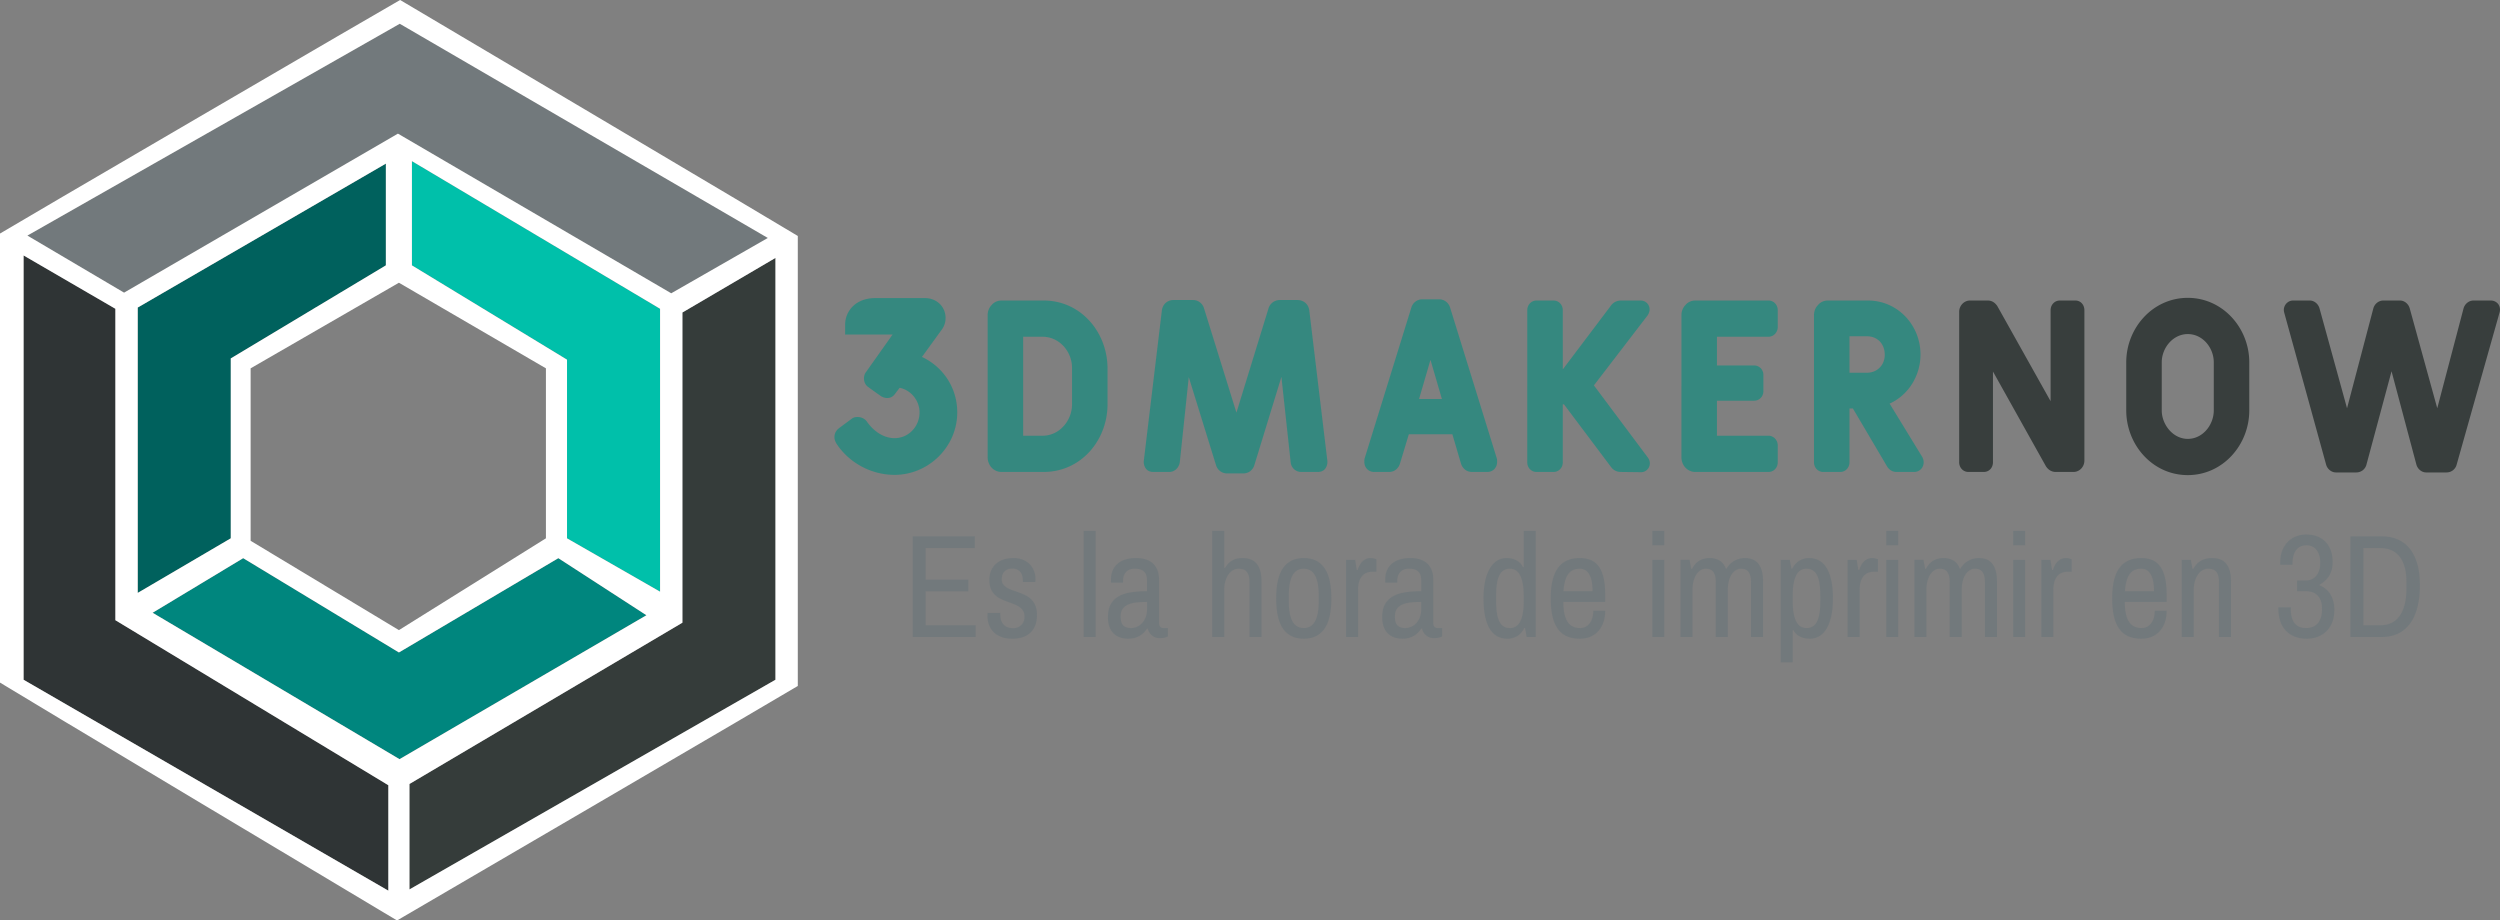 <svg xmlns="http://www.w3.org/2000/svg" width="503.732" height="185.467"><rect width="100%" height="100%" fill="#808080" stroke="none"/><path fill="#00867E" d="M130.25 123.967l-49.75 29-49.75-29.5 18.25-11 31.38 19 32.12-19z"/><path fill="#353C3A" d="M156.25 51.967v85l-73.75 42.25v-21.25l55-32.5v-62.5z"/><path fill="#00C0AA" d="M133 62.217v57l-18.75-10.75v-36l-31.25-19v-21z"/><path fill="#00615D" d="M77.75 32.967v20.5L46.5 72.217v36.25l-18.75 11v-57.5z"/><path fill="#2F3435" d="M78.25 158.217v21.25l-73.5-42.5v-85.5l18.5 10.75v62.75z"/><path fill="#72797C" d="M154.71 47.947l-19.46 11.15-55.07-32.17L25 58.967l-19.48-11.5 75.03-42.68z"/><path fill="#FFF" d="M80 185.467c-.04 0-80-47.84-80-47.93v-90.48c0-.09 80.55-47.1 80.62-47.06 0 0 80.13 47.46 80.13 47.55v90.67c0 .09-80.71 47.25-80.75 47.25zm-75.25-48.5l73.5 42.5v-21.25l-55-33.25v-62.75l-18.5-10.75v85.5zm151.5 0v-85l-18.75 11v62.5l-55 32.5v21.25l73.75-42.25zm-21-77.87l19.46-11.15-74.16-43.16-75.03 42.68L25 58.967l55.18-32.04 55.07 32.17zm-2.25 60.12v-57l-50-29.75v21l31.25 19v36l18.75 10.75zm-52.5 33.75l49.75-29-17.75-11.5-32.12 19-31.38-19-18.25 11 49.75 29.5zm29.5-44.5v-34.25l-29.62-17.25-29.88 17.25v34.75l29.88 18 29.62-18.5zm-32.25-55v-20.5l-50 29v57.5l18.75-11v-36.25l31.25-18.75z"/><g><path fill="#35887F" d="M185.775 71.919c4.361 2.058 7.104 6.321 7.104 11.171 0 6.957-5.782 12.592-12.641 12.592-4.654 0-9.162-2.4-11.71-6.32-.735-1.225-.392-2.401.588-3.136l2.45-1.813c.343-.294.784-.392 1.225-.392.686 0 1.372.294 1.813.833 1.274 1.862 3.283 3.43 5.634 3.43 2.891 0 5.047-2.401 5.047-5.193 0-2.352-1.715-4.508-4.018-4.949l-.931 1.225c-.441.637-1.029.833-1.568.833-.49 0-.98-.196-1.274-.392 0 0-1.617-1.127-2.597-1.862-1.029-.735-.98-2.303-.392-2.989l5.341-7.545h-9.554v-2.009c0-2.646 2.058-5.341 6.075-5.341h9.995c2.303 0 4.165 1.666 4.165 4.018 0 .931-.294 1.764-.882 2.499l-3.87 5.34zM223.161 81.425c0 7.3-5.341 13.67-12.886 13.67h-8.476c-1.617 0-2.793-1.372-2.793-2.939V63.492c0-.784.294-1.519.833-2.058.49-.588 1.225-.882 1.96-.882h8.476c7.545 0 12.886 6.418 12.886 13.719v7.154zm-7.153-7.3c0-3.283-2.548-6.271-5.929-6.271h-3.92v19.941h3.92c3.381 0 5.929-3.038 5.929-6.321v-7.349zM239.528 75.986l-1.813 17.197c-.196 1.127-1.078 1.911-2.107 1.911h-3.233c-.588 0-1.078-.196-1.421-.588a2.28 2.28 0 01-.49-1.617l3.626-30.181c.098-1.323 1.078-2.254 2.352-2.254h3.969c1.029 0 1.911.686 2.205 1.715l6.517 20.97L255.6 62.12a2.368 2.368 0 012.254-1.666h3.577c1.322 0 2.303.931 2.4 2.254l3.626 30.181a2.28 2.28 0 01-.49 1.617c-.343.392-.833.588-1.421.588h-3.381a2.128 2.128 0 01-2.106-1.96l-1.862-17.197-5.438 17.736c-.294 1.029-1.176 1.715-2.204 1.715h-3.332c-1.029 0-1.911-.686-2.205-1.666l-5.49-17.736zM301.607 92.4c.05.195.05.392.05.686 0 1.127-.833 2.009-1.96 2.009h-3.087c-1.078 0-1.96-.686-2.254-1.764l-1.715-5.831h-8.771l-1.764 5.831c-.294 1.078-1.176 1.764-2.205 1.764h-3.037c-1.127 0-1.96-.882-1.96-2.009 0-.294 0-.49.049-.686l9.407-30.378c.294-1.029 1.176-1.715 2.254-1.715h3.332c1.077 0 1.959.686 2.253 1.715l9.408 30.378zm-13.376-19.892l-2.303 7.888h4.606l-2.303-7.888zM309.597 95.095c-1.029 0-1.862-.833-1.862-1.911V62.512c0-1.126.833-1.959 1.862-1.959h3.43c1.029 0 1.862.833 1.862 1.959V74.37h.049l9.652-12.788c.489-.686 1.225-1.029 2.058-1.029h3.919c1.029 0 1.813.784 1.813 1.813 0 .392-.147.784-.393 1.176l-10.827 14.11 10.877 14.552c.245.343.392.734.392 1.127a1.78 1.78 0 01-1.813 1.813l-4.018-.049c-.833 0-1.52-.343-2.009-1.029l-9.457-12.592h-.244v11.71c0 1.078-.833 1.911-1.862 1.911h-3.429zM345.954 67.853v5.781h7.496c1.028 0 1.861.833 1.861 1.911v3.283c0 1.078-.833 1.911-1.861 1.911h-7.496v7.056h10.387c1.029 0 1.862.882 1.862 1.959v3.381c0 1.127-.833 1.96-1.862 1.96h-14.748c-1.616 0-2.793-1.372-2.793-2.939V63.492c0-.784.294-1.519.833-2.058.49-.588 1.226-.882 1.96-.882h14.748c1.029 0 1.862.833 1.862 1.959v3.381c0 1.078-.833 1.96-1.862 1.96h-10.387zM380.743 81.327l6.565 10.73c.196.344.294.735.294 1.078 0 1.127-.833 1.96-1.91 1.96h-3.528c-.833 0-1.47-.392-1.91-1.078l-6.909-11.71h-.686v10.828c0 1.127-.833 1.96-1.862 1.96h-3.43c-1.028 0-1.861-.833-1.861-1.96V63.492c0-.784.294-1.519.833-2.058.489-.588 1.225-.882 1.96-.882h8.084c5.978 0 10.583 4.948 10.583 10.877 0 4.312-2.45 8.183-6.223 9.898zm-8.084-13.572v7.35h3.479c2.106 0 3.626-1.519 3.626-3.626 0-2.156-1.421-3.724-3.626-3.724h-3.479z"/><path fill="#383E3D" d="M401.568 74.859v18.275c0 1.127-.783 1.96-1.861 1.96h-3.087c-1.029 0-1.862-.833-1.862-1.96V62.855c0-1.274.98-2.303 2.205-2.303h3.528c.833 0 1.47.392 1.959 1.127l10.73 19.157V62.512c0-1.126.833-1.959 1.862-1.959h3.136c1.028 0 1.813.833 1.813 1.959v30.28c0 1.273-.979 2.303-2.205 2.303h-3.576c-.784 0-1.47-.392-1.96-1.127l-10.682-19.109zM453.214 82.699c0 6.909-5.292 13.033-12.396 13.033s-12.396-6.124-12.396-13.033v-9.701c0-6.909 5.34-12.984 12.396-12.984s12.396 6.075 12.396 12.984v9.701zm-7.154-9.701c0-2.891-2.204-5.684-5.242-5.684-2.988 0-5.242 2.793-5.242 5.684v9.701c0 2.842 2.254 5.732 5.242 5.732 3.038 0 5.242-2.842 5.242-5.732v-9.701zM501.918 60.553a1.88 1.88 0 011.47.735c.343.49.44 1.127.245 1.715l-8.624 30.574a2.092 2.092 0 01-2.058 1.616h-4.115c-.882 0-1.715-.686-1.96-1.616l-4.998-18.766-5.046 18.766a2.094 2.094 0 01-2.059 1.616h-4.115c-.882 0-1.715-.686-1.96-1.567l-8.427-30.574a2.413 2.413 0 01-.099-.588c0-1.029.833-1.911 1.862-1.911h3.381c.882 0 1.715.686 1.959 1.617l5.537 20.088 5.291-20.088c.245-.931 1.078-1.617 2.01-1.617h3.38c.882 0 1.715.686 1.96 1.617l5.537 20.088 5.291-20.088c.245-.931 1.078-1.617 2.009-1.617h3.529z"/></g><g fill="#72797C"><path d="M183.897 128.351V108.07h12.515v2.367h-9.902v6.352h8.604v2.367h-8.604v6.828h10.076v2.367h-12.689zM204.179 112.442c.722 0 1.359.113 1.913.34.554.226 1.02.534 1.4.924.38.39.667.842.859 1.356a4.66 4.66 0 01.275 1.978 3.92 3.92 0 00-.015.225h-2.512v-.26c0-.299-.034-.595-.101-.889a2.106 2.106 0 00-.354-.786c-.168-.231-.39-.416-.664-.556s-.619-.21-1.032-.21c-.433 0-.784.072-1.054.217s-.483.322-.643.534a1.828 1.828 0 00-.325.693c-.058.25-.086.48-.086.692 0 .424.101.772.303 1.047s.469.508.801.7c.332.192.712.36 1.14.505s.864.299 1.307.462c.442.164.878.354 1.306.57s.809.496 1.141.837c.332.342.599.763.801 1.264.202.5.303 1.111.303 1.833 0 .837-.125 1.557-.375 2.158a3.963 3.963 0 01-1.04 1.486 4.142 4.142 0 01-1.573.859 6.819 6.819 0 01-1.978.274c-.895 0-1.66-.128-2.295-.383s-1.153-.597-1.552-1.024a4.083 4.083 0 01-.881-1.458 5.112 5.112 0 01-.281-1.683c0-.201.004-.354.014-.454.01-.102.015-.166.015-.195h2.555v.304c0 .49.065.909.195 1.256s.31.633.541.858c.231.227.5.393.809.498.308.106.64.159.996.159.317 0 .616-.048.895-.145a2.103 2.103 0 001.256-1.169c.125-.289.188-.621.188-.996 0-.491-.101-.896-.303-1.213s-.469-.585-.801-.801a5.783 5.783 0 00-1.133-.563c-.424-.158-.859-.319-1.307-.483a12.593 12.593 0 01-1.306-.563c-.424-.212-.801-.479-1.133-.802s-.599-.722-.801-1.198-.303-1.061-.303-1.754c0-.692.113-1.313.339-1.862a3.775 3.775 0 01.975-1.393c.423-.38.931-.674 1.523-.881s1.257-.308 1.998-.308zM220.765 128.351h-2.411v-21.379h2.411v21.379zM228.849 112.442c1.568 0 2.743.383 3.522 1.148.78.765 1.169 1.835 1.169 3.212v8.719c0 .365.086.628.26.786a.834.834 0 00.577.238h.938v1.689c-.135.077-.337.153-.606.23s-.602.116-.996.116c-.635 0-1.165-.176-1.588-.527-.424-.352-.712-.815-.866-1.393h-.145a4.251 4.251 0 01-1.581 1.501c-.65.355-1.384.534-2.202.534a5.74 5.74 0 01-.837-.065c-.298-.043-.599-.12-.902-.23s-.597-.27-.88-.477a3.14 3.14 0 01-.751-.794c-.216-.322-.39-.715-.52-1.177s-.195-1.005-.195-1.631c0-1.068.197-1.941.592-2.62s.943-1.208 1.646-1.588 1.535-.64 2.498-.779a21.8 21.8 0 013.132-.21v-2.006c0-.376-.034-.717-.101-1.025a1.84 1.84 0 00-.375-.794 1.814 1.814 0 00-.75-.52c-.317-.125-.727-.188-1.227-.188-.462 0-.844.072-1.147.217a1.976 1.976 0 00-.729.57c-.183.235-.313.5-.39.794a3.48 3.48 0 00-.116.888v.346h-2.396a1.21 1.21 0 01-.029-.273v-.361c0-.712.123-1.34.368-1.884a3.67 3.67 0 011.032-1.357c.443-.36.97-.632 1.581-.815a7.036 7.036 0 012.014-.274zm2.266 8.85c-.789 0-1.508.036-2.158.108-.649.071-1.208.214-1.674.426s-.83.505-1.09.88c-.26.376-.39.866-.39 1.473 0 .886.178 1.501.534 1.848s.876.52 1.559.52c.385 0 .768-.079 1.148-.238.38-.158.724-.396 1.032-.714a3.65 3.65 0 00.751-1.198c.192-.481.289-1.044.289-1.689v-1.416zM246.677 114.421h.173c.404-.693.893-1.196 1.465-1.509.573-.313 1.249-.47 2.028-.47.587 0 1.116.082 1.588.246.471.163.873.433 1.205.809.332.375.589.861.772 1.457.183.598.274 1.328.274 2.194v11.202h-2.426v-11.028c0-.539-.053-.984-.158-1.336-.106-.351-.255-.63-.448-.837a1.54 1.54 0 00-.693-.433 3.07 3.07 0 00-.895-.123 2.23 2.23 0 00-1.097.289 2.838 2.838 0 00-.917.837c-.265.366-.477.813-.635 1.343s-.238 1.131-.238 1.804v9.484h-2.425v-21.379h2.425v7.45zM262.699 112.442c1.819 0 3.2.66 4.143 1.979.943 1.318 1.415 3.368 1.415 6.149 0 2.791-.472 4.843-1.415 6.156-.942 1.313-2.323 1.971-4.143 1.971-1.818 0-3.2-.657-4.143-1.971-.943-1.313-1.415-3.365-1.415-6.156 0-2.781.472-4.831 1.415-6.149.943-1.318 2.325-1.979 4.143-1.979zm0 2.152c-1.021 0-1.778.452-2.273 1.356-.496.905-.743 2.257-.743 4.057v1.141c0 1.79.247 3.138.743 4.042.495.904 1.253 1.356 2.273 1.356 1.011 0 1.766-.452 2.267-1.356.5-.904.75-2.252.75-4.042v-1.141c0-1.8-.25-3.151-.75-4.057-.501-.904-1.256-1.356-2.267-1.356zM276.183 112.442c.164 0 .313.015.447.044.135.028.255.058.361.086l.347.116v2.512h-.809c-.385 0-.751.063-1.098.188-.346.125-.651.33-.916.613-.265.284-.477.659-.636 1.126-.158.467-.237 1.047-.237 1.739v9.484h-2.426v-15.547h1.833l.332 2.035h.174c.096-.298.217-.589.36-.873.145-.284.322-.539.534-.766.212-.226.46-.408.744-.548.285-.138.615-.209.99-.209zM284.107 112.442c1.568 0 2.743.383 3.522 1.148.779.765 1.169 1.835 1.169 3.212v8.719c0 .365.087.628.26.786a.836.836 0 00.578.238h.938v1.689a2.938 2.938 0 01-.606.23 3.68 3.68 0 01-.996.116c-.636 0-1.165-.176-1.588-.527-.424-.352-.713-.815-.866-1.393h-.145a4.251 4.251 0 01-1.581 1.501c-.649.355-1.383.534-2.201.534a5.74 5.74 0 01-.837-.065c-.299-.043-.6-.12-.902-.23s-.597-.27-.881-.477a3.136 3.136 0 01-.75-.794 4.095 4.095 0 01-.521-1.177c-.13-.462-.194-1.005-.194-1.631 0-1.068.197-1.941.592-2.62s.943-1.208 1.646-1.588 1.535-.64 2.497-.779c.963-.14 2.007-.21 3.133-.21v-2.006c0-.376-.034-.717-.101-1.025a1.853 1.853 0 00-.376-.794 1.814 1.814 0 00-.75-.52c-.318-.125-.728-.188-1.228-.188-.462 0-.845.072-1.147.217a1.976 1.976 0 00-.729.57c-.183.235-.313.5-.39.794a3.48 3.48 0 00-.115.888v.346h-2.396a1.21 1.21 0 01-.028-.273v-.361c0-.712.122-1.34.368-1.884a3.66 3.66 0 011.032-1.357c.442-.36.969-.632 1.58-.815a7.029 7.029 0 012.013-.274zm2.267 8.85c-.789 0-1.509.036-2.158.108-.649.071-1.208.214-1.675.426s-.829.505-1.09.88c-.26.376-.39.866-.39 1.473 0 .886.179 1.501.534 1.848.356.347.876.52 1.56.52.385 0 .767-.079 1.147-.238.38-.158.724-.396 1.032-.714.308-.318.558-.717.75-1.198s.289-1.044.289-1.689v-1.416zM309.441 128.351h-1.833l-.317-1.805h-.159c-.366.722-.842 1.261-1.429 1.617a3.726 3.726 0 01-1.964.534c-.741 0-1.41-.157-2.006-.47-.598-.313-1.104-.801-1.523-1.465s-.738-1.509-.96-2.533c-.222-1.025-.332-2.254-.332-3.688 0-1.405.123-2.617.368-3.638.245-1.02.577-1.859.996-2.519s.909-1.148 1.473-1.466a3.636 3.636 0 011.812-.477c.751 0 1.422.162 2.014.484s1.022.771 1.292 1.35h.145v-7.305h2.425v21.381zm-5.211-13.757c-.462 0-.866.101-1.213.303s-.635.521-.866.953c-.23.433-.404.994-.52 1.682-.115.688-.173 1.514-.173 2.476v1.141c0 .962.058 1.785.173 2.469.115.683.289 1.241.52 1.674.231.434.52.751.866.953s.751.303 1.213.303c.942 0 1.643-.452 2.101-1.356.456-.904.686-2.252.686-4.042v-1.011c0-3.698-.929-5.545-2.787-5.545zM318.305 112.442c.847 0 1.593.138 2.237.412s1.179.705 1.603 1.292c.423.587.743 1.342.96 2.266s.324 2.036.324 3.335v1.545h-8.43c.01 1.81.291 3.137.845 3.983.553.848 1.402 1.271 2.548 1.271.385 0 .738-.079 1.061-.238.322-.158.602-.39.837-.692.236-.304.419-.672.549-1.104s.195-.919.195-1.458h2.396c0 .876-.122 1.663-.368 2.36-.245.698-.592 1.29-1.039 1.775a4.512 4.512 0 01-1.609 1.119c-.626.26-1.318.39-2.079.39-.962 0-1.809-.151-2.54-.455-.731-.303-1.345-.784-1.841-1.443s-.868-1.501-1.118-2.526c-.251-1.024-.376-2.259-.376-3.702 0-2.781.488-4.831 1.466-6.149.974-1.32 2.434-1.981 4.379-1.981zm0 2.152c-.539 0-1.003.097-1.394.289-.39.192-.714.479-.974.858-.26.381-.462.852-.606 1.415a11.64 11.64 0 00-.304 1.97h5.861c0-1.491-.219-2.619-.657-3.385-.437-.764-1.08-1.147-1.926-1.147zM335.338 109.873h-2.41v-2.901h2.41v2.901zm0 18.478h-2.41v-15.547h2.41v15.547zM351.578 112.442c.549 0 1.047.082 1.494.246.447.163.832.433 1.154.809.323.375.573.861.751 1.457.178.598.268 1.328.268 2.194v11.202h-2.426v-11.028c0-.539-.05-.984-.151-1.336-.101-.351-.243-.63-.426-.837s-.395-.352-.635-.433a2.453 2.453 0 00-.794-.123c-.366 0-.71.097-1.032.289a2.71 2.71 0 00-.852.837c-.246.366-.438.813-.578 1.343s-.209 1.131-.209 1.804v9.484h-2.425v-11.028c0-.539-.051-.984-.152-1.336-.101-.351-.24-.63-.418-.837a1.417 1.417 0 00-.636-.433 2.51 2.51 0 00-.801-.123c-.366 0-.71.097-1.032.289s-.606.472-.852.837c-.245.366-.44.813-.585 1.343s-.216 1.131-.216 1.804v9.484h-2.426v-15.547h1.833l.332 1.79h.174c.413-.77.921-1.321 1.522-1.653s1.277-.498 2.028-.498c.76 0 1.432.176 2.014.527s1.013.927 1.292 1.725c.424-.74.972-1.301 1.646-1.682a4.302 4.302 0 012.138-.57zM364.513 112.442c.731 0 1.396.159 1.992.477s1.102.809 1.516 1.473c.413.664.733 1.509.96 2.533.226 1.025.339 2.25.339 3.674 0 1.415-.12 2.633-.36 3.652-.241 1.021-.57 1.86-.989 2.519-.419.66-.909 1.146-1.473 1.458a3.67 3.67 0 01-1.812.47c-.76 0-1.437-.149-2.028-.447-.592-.299-1.022-.723-1.292-1.271h-.144v6.481h-2.426v-20.657h1.833l.332 1.79h.145c.366-.702.845-1.236 1.437-1.603a3.677 3.677 0 011.97-.549zm-.52 2.152c-.934 0-1.629.452-2.086 1.356-.458.905-.686 2.257-.686 4.057v1.141c0 1.79.228 3.138.686 4.042.457.904 1.152 1.356 2.086 1.356.462 0 .868-.101 1.22-.303.351-.202.642-.52.873-.953.23-.433.404-.991.52-1.674.115-.684.173-1.507.173-2.469v-1.141c0-.962-.058-1.787-.173-2.476-.115-.688-.289-1.249-.52-1.682-.231-.433-.522-.751-.873-.953a2.415 2.415 0 00-1.22-.301zM377.244 112.442c.164 0 .313.015.447.044.135.028.255.058.361.086l.347.116v2.512h-.809c-.385 0-.751.063-1.098.188-.346.125-.651.33-.916.613-.265.284-.477.659-.636 1.126-.158.467-.237 1.047-.237 1.739v9.484h-2.426v-15.547h1.833l.332 2.035h.174c.096-.298.217-.589.36-.873.145-.284.322-.539.534-.766.212-.226.46-.408.744-.548.285-.138.615-.209.99-.209zM382.47 109.873h-2.41v-2.901h2.41v2.901zm0 18.478h-2.41v-15.547h2.41v15.547zM398.71 112.442c.549 0 1.047.082 1.494.246.447.163.832.433 1.154.809.323.375.573.861.751 1.457.178.598.268 1.328.268 2.194v11.202h-2.426v-11.028c0-.539-.05-.984-.151-1.336-.101-.351-.243-.63-.426-.837s-.395-.352-.635-.433a2.453 2.453 0 00-.794-.123c-.366 0-.71.097-1.032.289a2.71 2.71 0 00-.852.837c-.246.366-.438.813-.578 1.343s-.209 1.131-.209 1.804v9.484h-2.425v-11.028c0-.539-.051-.984-.152-1.336-.101-.351-.24-.63-.418-.837a1.417 1.417 0 00-.636-.433 2.51 2.51 0 00-.801-.123c-.366 0-.71.097-1.032.289s-.606.472-.852.837c-.245.366-.44.813-.585 1.343s-.216 1.131-.216 1.804v9.484h-2.426v-15.547h1.833l.332 1.79h.174c.413-.77.921-1.321 1.522-1.653s1.277-.498 2.028-.498c.76 0 1.432.176 2.014.527s1.013.927 1.292 1.725c.424-.74.972-1.301 1.646-1.682a4.302 4.302 0 012.138-.57zM408.049 109.873h-2.41v-2.901h2.41v2.901zm0 18.478h-2.41v-15.547h2.41v15.547zM416.277 112.442c.164 0 .313.015.447.044.135.028.255.058.361.086l.347.116v2.512h-.809c-.385 0-.751.063-1.098.188-.346.125-.651.33-.916.613-.265.284-.477.659-.636 1.126-.158.467-.237 1.047-.237 1.739v9.484h-2.426v-15.547h1.833l.332 2.035h.174c.096-.298.217-.589.36-.873.145-.284.322-.539.534-.766.212-.226.46-.408.744-.548.285-.138.615-.209.99-.209zM431.435 112.442c.847 0 1.593.138 2.237.412s1.179.705 1.603 1.292c.423.587.743 1.342.96 2.266s.324 2.036.324 3.335v1.545h-8.43c.01 1.81.291 3.137.845 3.983.553.848 1.402 1.271 2.548 1.271.385 0 .738-.079 1.061-.238.322-.158.602-.39.837-.692.236-.304.419-.672.549-1.104s.195-.919.195-1.458h2.396c0 .876-.122 1.663-.368 2.36-.245.698-.592 1.29-1.039 1.775a4.512 4.512 0 01-1.609 1.119c-.626.26-1.318.39-2.079.39-.962 0-1.809-.151-2.54-.455-.731-.303-1.345-.784-1.841-1.443s-.868-1.501-1.118-2.526c-.251-1.024-.376-2.259-.376-3.702 0-2.781.488-4.831 1.466-6.149.974-1.32 2.434-1.981 4.379-1.981zm0 2.152c-.539 0-1.003.097-1.394.289-.39.192-.714.479-.974.858-.26.381-.462.852-.606 1.415a11.64 11.64 0 00-.304 1.97h5.861c0-1.491-.219-2.619-.657-3.385-.437-.764-1.08-1.147-1.926-1.147zM445.696 112.442c.587 0 1.116.082 1.588.246.472.163.873.433 1.205.809.332.375.59.861.772 1.457.183.598.274 1.328.274 2.194v11.202h-2.425v-11.028c0-.539-.054-.984-.159-1.336-.105-.351-.255-.63-.447-.837s-.424-.352-.693-.433a3.064 3.064 0 00-.895-.123c-.385 0-.751.097-1.098.289a2.845 2.845 0 00-.916.837 4.454 4.454 0 00-.636 1.343c-.158.529-.237 1.131-.237 1.804v9.484h-2.426v-15.547h1.833l.332 1.79h.174c.433-.77.972-1.321 1.616-1.653s1.359-.498 2.138-.498zM464.708 107.708c.789 0 1.509.12 2.158.361a4.56 4.56 0 011.675 1.067c.467.472.827 1.054 1.083 1.747.255.693.382 1.492.382 2.396 0 .597-.067 1.128-.202 1.595s-.319.883-.556 1.249c-.235.365-.515.688-.837.967s-.671.524-1.047.736v.115a4.31 4.31 0 012.136 1.718c.27.414.479.891.628 1.43s.224 1.146.224 1.818c0 .905-.137 1.716-.411 2.433s-.657 1.323-1.147 1.819c-.491.495-1.078.875-1.762 1.14s-1.429.397-2.237.397c-.924 0-1.742-.145-2.454-.434a4.874 4.874 0 01-1.797-1.227 5.176 5.176 0 01-1.098-1.92c-.245-.751-.367-1.588-.367-2.512v-.231h2.497v.332c0 1.261.257 2.216.772 2.866.515.649 1.272.974 2.273.974.48 0 .921-.072 1.32-.216a2.521 2.521 0 001.025-.687c.283-.313.505-.709.664-1.19.158-.481.238-1.054.238-1.718 0-.722-.094-1.313-.282-1.775-.188-.462-.438-.83-.75-1.104a2.624 2.624 0 00-1.068-.57 4.886 4.886 0 00-1.249-.159h-1.674v-2.15h1.746c.385 0 .756-.072 1.111-.217a2.53 2.53 0 00.932-.656c.265-.294.477-.664.635-1.112.159-.447.238-.969.238-1.565 0-.626-.074-1.162-.224-1.61a3.169 3.169 0 00-.606-1.104c-.255-.289-.551-.501-.888-.636s-.688-.202-1.054-.202c-.404 0-.779.072-1.126.217s-.645.368-.895.671c-.251.304-.445.687-.585 1.148s-.209 1.005-.209 1.631v.26h-2.469v-.52c0-.847.13-1.612.39-2.296a5.179 5.179 0 011.083-1.753 4.754 4.754 0 011.659-1.126 5.575 5.575 0 012.125-.397zM473.601 128.351V108.07h6.308c1.193 0 2.265.207 3.212.62a6.318 6.318 0 012.418 1.855c.664.822 1.172 1.848 1.523 3.074.351 1.228.526 2.659.526 4.295 0 1.732-.176 3.25-.526 4.554-.352 1.305-.859 2.392-1.523 3.263s-1.47 1.525-2.418 1.963c-.947.438-2.019.657-3.212.657h-6.308zm2.612-17.914v15.547h3.45c.799 0 1.519-.151 2.158-.455a4.364 4.364 0 001.639-1.364c.452-.606.801-1.368 1.046-2.288.246-.919.368-1.994.368-3.226v-1.473c0-1.126-.122-2.112-.368-2.959-.245-.847-.594-1.55-1.046-2.108a4.303 4.303 0 00-1.639-1.256c-.64-.278-1.359-.418-2.158-.418h-3.45z"/></g></svg>